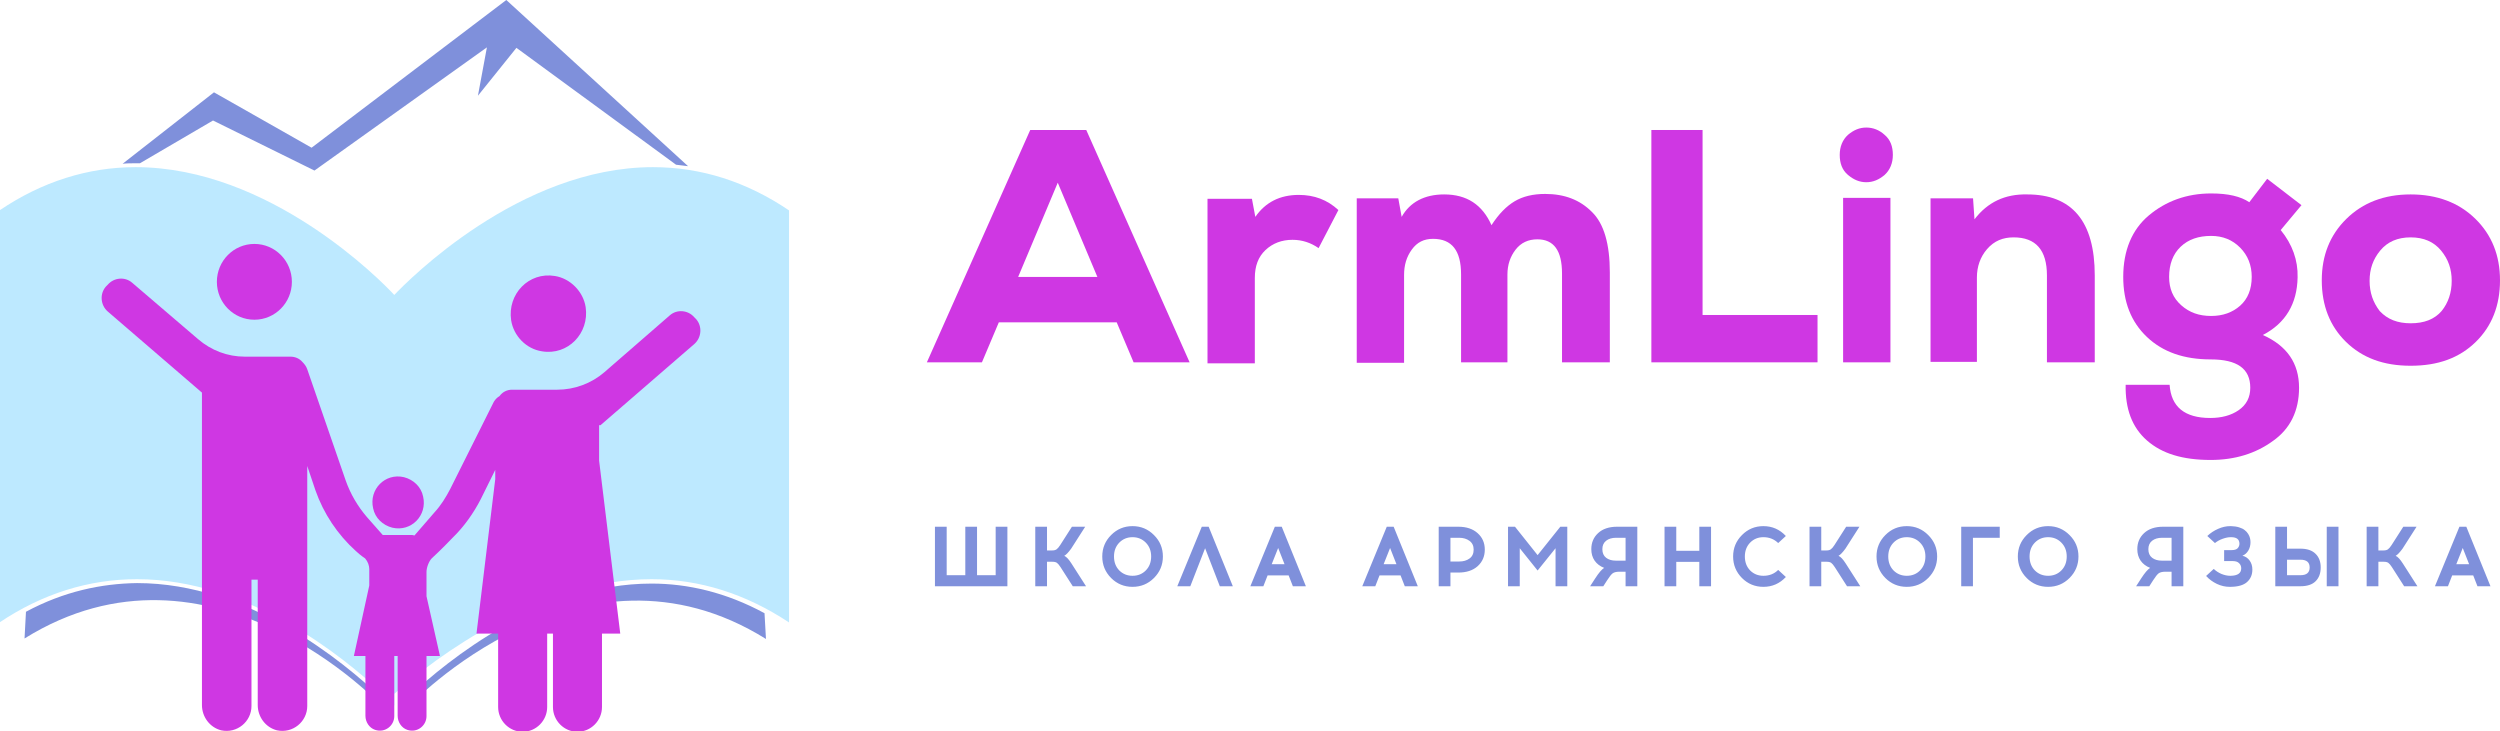 <svg width="294" height="86" viewBox="0 0 294 86" fill="none" xmlns="http://www.w3.org/2000/svg">
<g clip-path="url(#clip0_3701_427)">
<path d="M133.311 42.61L131.323 37.903H117.463L115.475 42.61H109L121.155 15.287H127.744L139.899 42.61H133.311ZM129.051 32.565L124.393 21.486L119.735 32.565H129.051Z" fill="#CF37E3"/>
<path d="M142.059 23.381H147.228L147.625 25.505C148.818 23.782 150.522 22.921 152.737 22.921C154.555 22.921 156.088 23.495 157.395 24.701L155.066 29.178C154.157 28.547 153.135 28.202 151.999 28.202C150.749 28.202 149.67 28.604 148.818 29.408C147.966 30.211 147.568 31.302 147.568 32.68V42.725H142.002V23.381H142.059Z" fill="#CF37E3"/>
<path d="M177.331 42.61H171.822V32.278C171.822 29.465 170.742 28.088 168.527 28.088C167.448 28.088 166.653 28.489 166.028 29.35C165.403 30.211 165.119 31.187 165.119 32.335V42.668H159.553V23.323H164.438L164.835 25.505C165.801 23.782 167.505 22.864 169.834 22.864C172.503 22.864 174.321 24.07 175.4 26.48C176.252 25.16 177.161 24.242 178.126 23.668C179.092 23.094 180.285 22.807 181.705 22.807C183.977 22.807 185.795 23.495 187.215 24.93C188.635 26.308 189.316 28.719 189.316 32.048V42.61H183.693V32.163C183.693 29.465 182.727 28.145 180.796 28.145C179.717 28.145 178.865 28.547 178.24 29.35C177.615 30.154 177.274 31.13 177.274 32.278V42.61H177.331Z" fill="#CF37E3"/>
<path d="M194.201 15.287H200.222V37.042H213.741V42.61H194.201V15.287Z" fill="#CF37E3"/>
<path d="M217.317 20.568C216.636 19.994 216.352 19.19 216.352 18.215C216.352 17.239 216.692 16.435 217.317 15.861C217.999 15.287 218.68 15 219.476 15C220.271 15 221.009 15.287 221.634 15.861C222.316 16.435 222.6 17.239 222.6 18.215C222.6 19.19 222.259 19.994 221.634 20.568C220.952 21.142 220.271 21.429 219.476 21.429C218.68 21.429 217.999 21.142 217.317 20.568ZM222.316 23.266H216.749V42.61H222.316V23.266Z" fill="#CF37E3"/>
<path d="M246.343 42.61H240.72V32.393C240.72 29.408 239.414 27.915 236.801 27.915C235.551 27.915 234.529 28.317 233.677 29.293C232.882 30.212 232.484 31.36 232.484 32.622V42.553H227.031V23.323H232.03L232.2 25.791C233.734 23.782 235.779 22.807 238.391 22.864C243.674 22.864 246.343 26.021 246.343 32.393V42.61Z" fill="#CF37E3"/>
<path d="M249.977 45.251H255.146C255.317 47.834 256.907 49.154 259.917 49.154C261.224 49.154 262.36 48.867 263.269 48.236C264.177 47.604 264.632 46.743 264.632 45.595C264.632 43.356 263.098 42.266 259.974 42.266C256.85 42.266 254.351 41.405 252.477 39.625C250.602 37.846 249.693 35.492 249.693 32.565C249.693 29.465 250.716 26.997 252.704 25.332C254.692 23.668 257.134 22.749 260.031 22.749C262.019 22.749 263.496 23.094 264.518 23.782L266.62 21.027L270.653 24.127L268.21 27.054C269.574 28.719 270.255 30.613 270.198 32.622C270.142 35.722 268.778 38.018 266.109 39.396C268.949 40.659 270.369 42.725 270.369 45.595C270.369 48.293 269.346 50.417 267.302 51.852C265.257 53.344 262.814 54.091 259.974 54.091C256.68 54.091 254.237 53.344 252.477 51.794C250.716 50.245 249.921 48.063 249.977 45.251ZM260.031 27.743C258.554 27.743 257.361 28.145 256.453 29.006C255.544 29.867 255.089 31.073 255.089 32.565C255.089 33.943 255.544 35.033 256.509 35.894C257.475 36.755 258.611 37.157 260.031 37.157C261.394 37.157 262.53 36.755 263.439 35.952C264.348 35.148 264.802 34 264.802 32.565C264.802 31.187 264.348 30.039 263.439 29.121C262.53 28.202 261.394 27.743 260.031 27.743Z" fill="#CF37E3"/>
<path d="M283.492 43.012C280.311 43.012 277.812 42.094 275.881 40.199C274.007 38.362 273.041 35.952 273.041 32.967C273.041 30.039 274.007 27.628 275.938 25.734C277.869 23.84 280.368 22.864 283.492 22.864C286.616 22.864 289.172 23.84 291.104 25.734C293.035 27.628 294 30.039 294 32.967C294 35.952 293.035 38.362 291.16 40.199C289.229 42.094 286.73 43.012 283.492 43.012ZM283.492 38.018C285.083 38.018 286.276 37.559 287.128 36.583C287.923 35.607 288.32 34.402 288.32 33.024C288.32 31.646 287.923 30.498 287.071 29.465C286.219 28.432 285.026 27.915 283.492 27.915C281.959 27.915 280.766 28.432 279.914 29.465C279.062 30.498 278.664 31.646 278.664 33.024C278.664 34.402 279.062 35.55 279.857 36.583C280.766 37.559 281.959 38.018 283.492 38.018Z" fill="#CF37E3"/>
<path d="M118.47 68.943H109.95V61.943H111.33V67.643H113.52V61.943H114.9V67.643H117.09V61.943H118.47V68.943ZM126.158 68.943L124.718 66.693C124.558 66.446 124.418 66.279 124.298 66.193C124.178 66.106 124.001 66.063 123.768 66.063H123.128V68.943H121.748V61.943H123.128V64.733H123.728C123.955 64.733 124.128 64.689 124.248 64.603C124.375 64.516 124.518 64.35 124.678 64.103L126.058 61.943H127.618L125.968 64.523C125.641 64.969 125.371 65.249 125.158 65.363C125.411 65.476 125.695 65.779 126.008 66.273L127.718 68.943H126.158ZM130.666 62.923C131.36 62.223 132.2 61.873 133.186 61.873C134.173 61.873 135.013 62.223 135.706 62.923C136.406 63.616 136.756 64.456 136.756 65.443C136.756 66.43 136.406 67.273 135.706 67.973C135.013 68.666 134.173 69.013 133.186 69.013C132.2 69.013 131.36 68.666 130.666 67.973C129.973 67.273 129.626 66.43 129.626 65.443C129.626 64.456 129.973 63.616 130.666 62.923ZM134.746 63.813C134.326 63.386 133.806 63.173 133.186 63.173C132.566 63.173 132.046 63.386 131.626 63.813C131.213 64.24 131.006 64.783 131.006 65.443C131.006 66.109 131.213 66.656 131.626 67.083C132.046 67.503 132.566 67.713 133.186 67.713C133.813 67.713 134.333 67.503 134.746 67.083C135.166 66.656 135.376 66.109 135.376 65.443C135.376 64.783 135.166 64.24 134.746 63.813ZM141.72 64.473L139.98 68.943H138.45L141.33 61.943H142.14L144.98 68.943H143.45L141.72 64.473ZM149.072 67.663L148.572 68.943H147.042L149.922 61.943H150.732L153.572 68.943H152.042L151.542 67.663H149.072ZM150.312 64.443L149.552 66.353H151.062L150.312 64.443ZM162.234 67.663L161.734 68.943H160.204L163.084 61.943H163.894L166.734 68.943H165.204L164.704 67.663H162.234ZM163.474 64.443L162.714 66.353H164.224L163.474 64.443ZM169.192 61.943H171.492C172.452 61.943 173.212 62.196 173.772 62.703C174.332 63.203 174.612 63.846 174.612 64.633C174.612 65.426 174.332 66.076 173.772 66.583C173.212 67.083 172.452 67.333 171.492 67.333H170.572V68.943H169.192V61.943ZM170.572 66.033H171.602C172.089 66.033 172.492 65.916 172.812 65.683C173.139 65.45 173.302 65.1 173.302 64.633C173.302 64.186 173.139 63.843 172.812 63.603C172.486 63.363 172.082 63.243 171.602 63.243H170.572V66.033ZM184.313 68.943H182.933V64.473L180.823 67.093L178.723 64.473V68.943H177.343V61.943H178.163L180.823 65.283L183.493 61.943H184.313V68.943ZM192.548 68.943H191.168V67.233H190.398C190.064 67.24 189.814 67.303 189.648 67.423C189.488 67.543 189.271 67.816 188.998 68.243L188.548 68.943H186.998L187.598 68.013C188.018 67.366 188.368 66.956 188.648 66.783C188.168 66.596 187.794 66.313 187.528 65.933C187.268 65.553 187.138 65.103 187.138 64.583C187.138 63.816 187.404 63.186 187.938 62.693C188.478 62.193 189.221 61.943 190.168 61.943H192.548V68.943ZM191.168 63.243H190.038C189.564 63.243 189.178 63.359 188.878 63.593C188.584 63.826 188.438 64.156 188.438 64.583C188.438 65.029 188.584 65.366 188.878 65.593C189.171 65.82 189.558 65.933 190.038 65.933H191.168V63.243ZM201.219 68.943H199.839V66.073H197.129V68.943H195.749V61.943H197.129V64.773H199.839V61.943H201.219V68.943ZM207.375 61.873C208.415 61.873 209.295 62.26 210.015 63.033L209.115 63.863C208.642 63.403 208.062 63.173 207.375 63.173C206.755 63.173 206.235 63.386 205.815 63.813C205.402 64.24 205.195 64.783 205.195 65.443C205.195 66.109 205.402 66.656 205.815 67.083C206.235 67.503 206.755 67.713 207.375 67.713C208.075 67.713 208.655 67.483 209.115 67.023L210.015 67.853C209.295 68.626 208.415 69.013 207.375 69.013C206.388 69.013 205.548 68.666 204.855 67.973C204.162 67.273 203.815 66.43 203.815 65.443C203.815 64.456 204.162 63.616 204.855 62.923C205.548 62.223 206.388 61.873 207.375 61.873ZM217.21 68.943L215.77 66.693C215.61 66.446 215.47 66.279 215.35 66.193C215.23 66.106 215.053 66.063 214.82 66.063H214.18V68.943H212.8V61.943H214.18V64.733H214.78C215.006 64.733 215.18 64.689 215.3 64.603C215.426 64.516 215.57 64.35 215.73 64.103L217.11 61.943H218.67L217.02 64.523C216.693 64.969 216.423 65.249 216.21 65.363C216.463 65.476 216.746 65.779 217.06 66.273L218.77 68.943H217.21ZM221.718 62.923C222.411 62.223 223.251 61.873 224.238 61.873C225.225 61.873 226.065 62.223 226.758 62.923C227.458 63.616 227.808 64.456 227.808 65.443C227.808 66.43 227.458 67.273 226.758 67.973C226.065 68.666 225.225 69.013 224.238 69.013C223.251 69.013 222.411 68.666 221.718 67.973C221.025 67.273 220.678 66.43 220.678 65.443C220.678 64.456 221.025 63.616 221.718 62.923ZM225.798 63.813C225.378 63.386 224.858 63.173 224.238 63.173C223.618 63.173 223.098 63.386 222.678 63.813C222.265 64.24 222.058 64.783 222.058 65.443C222.058 66.109 222.265 66.656 222.678 67.083C223.098 67.503 223.618 67.713 224.238 67.713C224.865 67.713 225.385 67.503 225.798 67.083C226.218 66.656 226.428 66.109 226.428 65.443C226.428 64.783 226.218 64.24 225.798 63.813ZM232.019 63.243V68.943H230.639V61.943H235.169V63.243H232.019ZM238.337 62.923C239.03 62.223 239.87 61.873 240.857 61.873C241.843 61.873 242.683 62.223 243.377 62.923C244.077 63.616 244.427 64.456 244.427 65.443C244.427 66.43 244.077 67.273 243.377 67.973C242.683 68.666 241.843 69.013 240.857 69.013C239.87 69.013 239.03 68.666 238.337 67.973C237.643 67.273 237.297 66.43 237.297 65.443C237.297 64.456 237.643 63.616 238.337 62.923ZM242.417 63.813C241.997 63.386 241.477 63.173 240.857 63.173C240.237 63.173 239.717 63.386 239.297 63.813C238.883 64.24 238.677 64.783 238.677 65.443C238.677 66.109 238.883 66.656 239.297 67.083C239.717 67.503 240.237 67.713 240.857 67.713C241.483 67.713 242.003 67.503 242.417 67.083C242.837 66.656 243.047 66.109 243.047 65.443C243.047 64.783 242.837 64.24 242.417 63.813ZM256.757 68.943H255.377V67.233H254.607C254.274 67.24 254.024 67.303 253.857 67.423C253.697 67.543 253.48 67.816 253.207 68.243L252.757 68.943H251.207L251.807 68.013C252.227 67.366 252.577 66.956 252.857 66.783C252.377 66.596 252.004 66.313 251.737 65.933C251.477 65.553 251.347 65.103 251.347 64.583C251.347 63.816 251.614 63.186 252.147 62.693C252.687 62.193 253.43 61.943 254.377 61.943H256.757V68.943ZM255.377 63.243H254.247C253.774 63.243 253.387 63.359 253.087 63.593C252.794 63.826 252.647 64.156 252.647 64.583C252.647 65.029 252.794 65.366 253.087 65.593C253.38 65.82 253.767 65.933 254.247 65.933H255.377V63.243ZM261.558 64.693H262.438C262.772 64.693 263.008 64.62 263.148 64.473C263.288 64.32 263.358 64.143 263.358 63.943C263.358 63.429 263.032 63.173 262.378 63.173H262.328C262.048 63.173 261.732 63.236 261.378 63.363C261.032 63.489 260.732 63.656 260.478 63.863L259.578 63.033C259.952 62.679 260.375 62.4 260.848 62.193C261.322 61.98 261.798 61.873 262.278 61.873H262.348C262.708 61.88 263.028 61.926 263.308 62.013C263.595 62.099 263.818 62.209 263.978 62.343C264.145 62.469 264.282 62.62 264.388 62.793C264.495 62.966 264.565 63.13 264.598 63.283C264.638 63.436 264.658 63.593 264.658 63.753C264.658 64.133 264.572 64.466 264.398 64.753C264.225 65.04 263.995 65.24 263.708 65.353C264.068 65.439 264.352 65.629 264.558 65.923C264.772 66.216 264.878 66.57 264.878 66.983C264.878 67.59 264.668 68.079 264.248 68.453C263.835 68.82 263.182 69.006 262.288 69.013H262.218C261.692 69.013 261.185 68.896 260.698 68.663C260.212 68.43 259.792 68.12 259.438 67.733L260.338 66.903C260.585 67.143 260.885 67.34 261.238 67.493C261.598 67.639 261.942 67.713 262.268 67.713H262.318C263.152 67.7 263.568 67.406 263.568 66.833C263.568 66.593 263.485 66.393 263.318 66.233C263.158 66.066 262.908 65.983 262.568 65.983H261.558V64.693ZM268.955 64.523H270.525C271.312 64.523 271.905 64.723 272.305 65.123C272.712 65.516 272.915 66.053 272.915 66.733C272.915 67.419 272.715 67.96 272.315 68.353C271.922 68.746 271.325 68.943 270.525 68.943H267.575V61.943H268.955V64.523ZM275.005 68.943H273.625V61.943H275.005V68.943ZM268.955 67.643H270.545C271.258 67.643 271.615 67.34 271.615 66.733C271.615 66.126 271.258 65.823 270.545 65.823H268.955V67.643ZM282.728 68.943L281.288 66.693C281.128 66.446 280.988 66.279 280.868 66.193C280.748 66.106 280.571 66.063 280.338 66.063H279.698V68.943H278.318V61.943H279.698V64.733H280.298C280.524 64.733 280.698 64.689 280.818 64.603C280.944 64.516 281.088 64.35 281.248 64.103L282.628 61.943H284.188L282.538 64.523C282.211 64.969 281.941 65.249 281.728 65.363C281.981 65.476 282.264 65.779 282.578 66.273L284.288 68.943H282.728ZM288.379 67.663L287.879 68.943H286.349L289.229 61.943H290.039L292.879 68.943H291.349L290.849 67.663H288.379ZM289.619 64.443L288.859 66.353H290.369L289.619 64.443Z" fill="#7F90DB"/>
<path d="M48.121 81.886V83.029C48.121 83.029 68.307 61.543 90.077 75.143L89.907 72.114C85.384 69.657 80.86 68.629 76.62 68.629C63.727 68.629 52.701 77.6 48.121 81.886Z" fill="#7F90DB"/>
<path d="M3.054 71.943L2.885 75.086C24.711 61.486 44.841 82.971 44.841 82.971V82.057C40.43 77.829 29.235 68.571 16.116 68.571C11.932 68.629 7.521 69.543 3.054 71.943Z" fill="#7F90DB"/>
<path fill-rule="evenodd" clip-rule="evenodd" d="M16.456 19.2H16.003C15.494 19.2 14.929 19.2 14.42 19.257L25.163 10.857L36.642 17.371L59.542 0L80.916 19.543C80.69 19.514 80.45 19.486 80.209 19.457C79.969 19.429 79.729 19.4 79.502 19.371L60.731 5.627L56.205 11.257L57.26 5.569L36.981 20.057L25.05 14.171L16.456 19.2Z" fill="#7F90DB"/>
<path d="M76.787 19.657C61.068 19.657 47.95 33.029 46.366 34.686C44.84 33.029 31.721 19.657 15.945 19.657C10.348 19.657 4.919 21.371 -0.057 24.743V73.2C4.976 69.829 10.404 68.114 16.115 68.114C29.12 68.114 40.373 77.2 44.953 81.543L44.896 82.971C45.122 82.743 45.349 82.514 45.631 82.229C45.914 82.514 46.14 82.743 46.366 82.971V81.6C51.229 77.257 63.556 68.114 76.618 68.114C82.272 68.114 87.7 69.829 92.789 73.2V24.743C87.813 21.371 82.442 19.657 76.787 19.657Z" fill="#BDE9FF"/>
<path d="M29.914 37.6C32.35 37.6 34.325 35.605 34.325 33.143C34.325 30.681 32.35 28.686 29.914 28.686C27.479 28.686 25.504 30.681 25.504 33.143C25.504 35.605 27.479 37.6 29.914 37.6Z" fill="#CF37E3"/>
<path d="M63.728 41.314C66.781 41.829 69.326 39.2 68.873 36.114C68.591 34.286 67.064 32.743 65.254 32.457C62.201 31.943 59.657 34.571 60.109 37.657C60.392 39.486 61.862 41.029 63.728 41.314Z" fill="#CF37E3"/>
<path d="M46.141 62.057C48.346 62.571 50.269 60.629 49.76 58.4C49.534 57.257 48.629 56.4 47.498 56.114C45.293 55.6 43.37 57.543 43.879 59.771C44.106 60.914 45.01 61.771 46.141 62.057Z" fill="#CF37E3"/>
<path d="M70.625 50L81.651 40.457C82.499 39.714 82.612 38.4 81.877 37.543L81.651 37.314C80.916 36.457 79.615 36.343 78.767 37.086L71.077 43.771C69.55 45.086 67.571 45.829 65.536 45.829H60.221C59.599 45.829 59.09 46.114 58.75 46.571C58.468 46.743 58.242 46.971 58.072 47.257L52.926 57.543C52.417 58.514 51.852 59.429 51.117 60.229L48.742 62.971C48.629 62.971 48.572 62.914 48.459 62.914H45.236C45.18 62.914 45.067 62.914 45.01 62.914L43.144 60.8C42.07 59.543 41.222 58.114 40.656 56.514L36.133 43.429C36.02 43.086 35.793 42.8 35.567 42.571C35.228 42.171 34.719 41.943 34.154 41.943H28.782C26.746 41.943 24.824 41.2 23.297 39.886L15.55 33.257C14.702 32.514 13.402 32.629 12.667 33.486L12.441 33.714C11.706 34.571 11.819 35.886 12.667 36.629L23.749 46.171V47.714C23.749 47.714 23.749 47.714 23.749 47.771V47.829V63.486C23.749 63.543 23.749 63.6 23.749 63.657C23.749 63.714 23.749 63.771 23.749 63.829V82.914C23.749 84.286 24.654 85.543 26.011 85.886C27.877 86.286 29.573 84.857 29.573 83.029V68.171H30.309V82.914C30.309 84.286 31.213 85.543 32.57 85.886C34.436 86.286 36.133 84.857 36.133 83.029V63.829C36.133 63.771 36.133 63.714 36.133 63.657C36.133 63.6 36.133 63.543 36.133 63.486V54.8L37.094 57.657C38.055 60.4 39.695 62.857 41.844 64.8C42.466 65.371 42.918 65.657 42.918 65.657L42.974 65.714C43.257 66.057 43.427 66.514 43.427 66.914V68.857L41.617 77.143H42.974V84.171C42.974 84.914 43.427 85.6 44.105 85.829C45.293 86.229 46.367 85.314 46.367 84.229V77.143H46.537H46.763V84.171C46.763 84.914 47.215 85.6 47.894 85.829C49.081 86.229 50.156 85.314 50.156 84.229V77.143H51.739L50.156 70.114V67.257C50.156 66.743 50.438 66 50.778 65.657C50.778 65.657 51.965 64.571 53.209 63.257C54.566 61.943 55.697 60.343 56.545 58.686L58.242 55.257V56.343L56.036 74.514H58.581V83.143C58.581 84.743 59.881 86.057 61.465 86.057C63.048 86.057 64.348 84.743 64.348 83.143V74.514H64.688H65.027V83.143C65.027 84.743 66.327 86.057 67.911 86.057C69.494 86.057 70.794 84.743 70.794 83.143V74.514H72.943L70.455 54.171V51.657V51.6C70.455 51.6 70.455 51.6 70.455 51.543V50H70.625Z" fill="#CF37E3"/>
</g>
<defs>
<clipPath id="clip0_3701_427">
<rect width="294" height="86" fill="white"/>
</clipPath>
</defs>
</svg>
